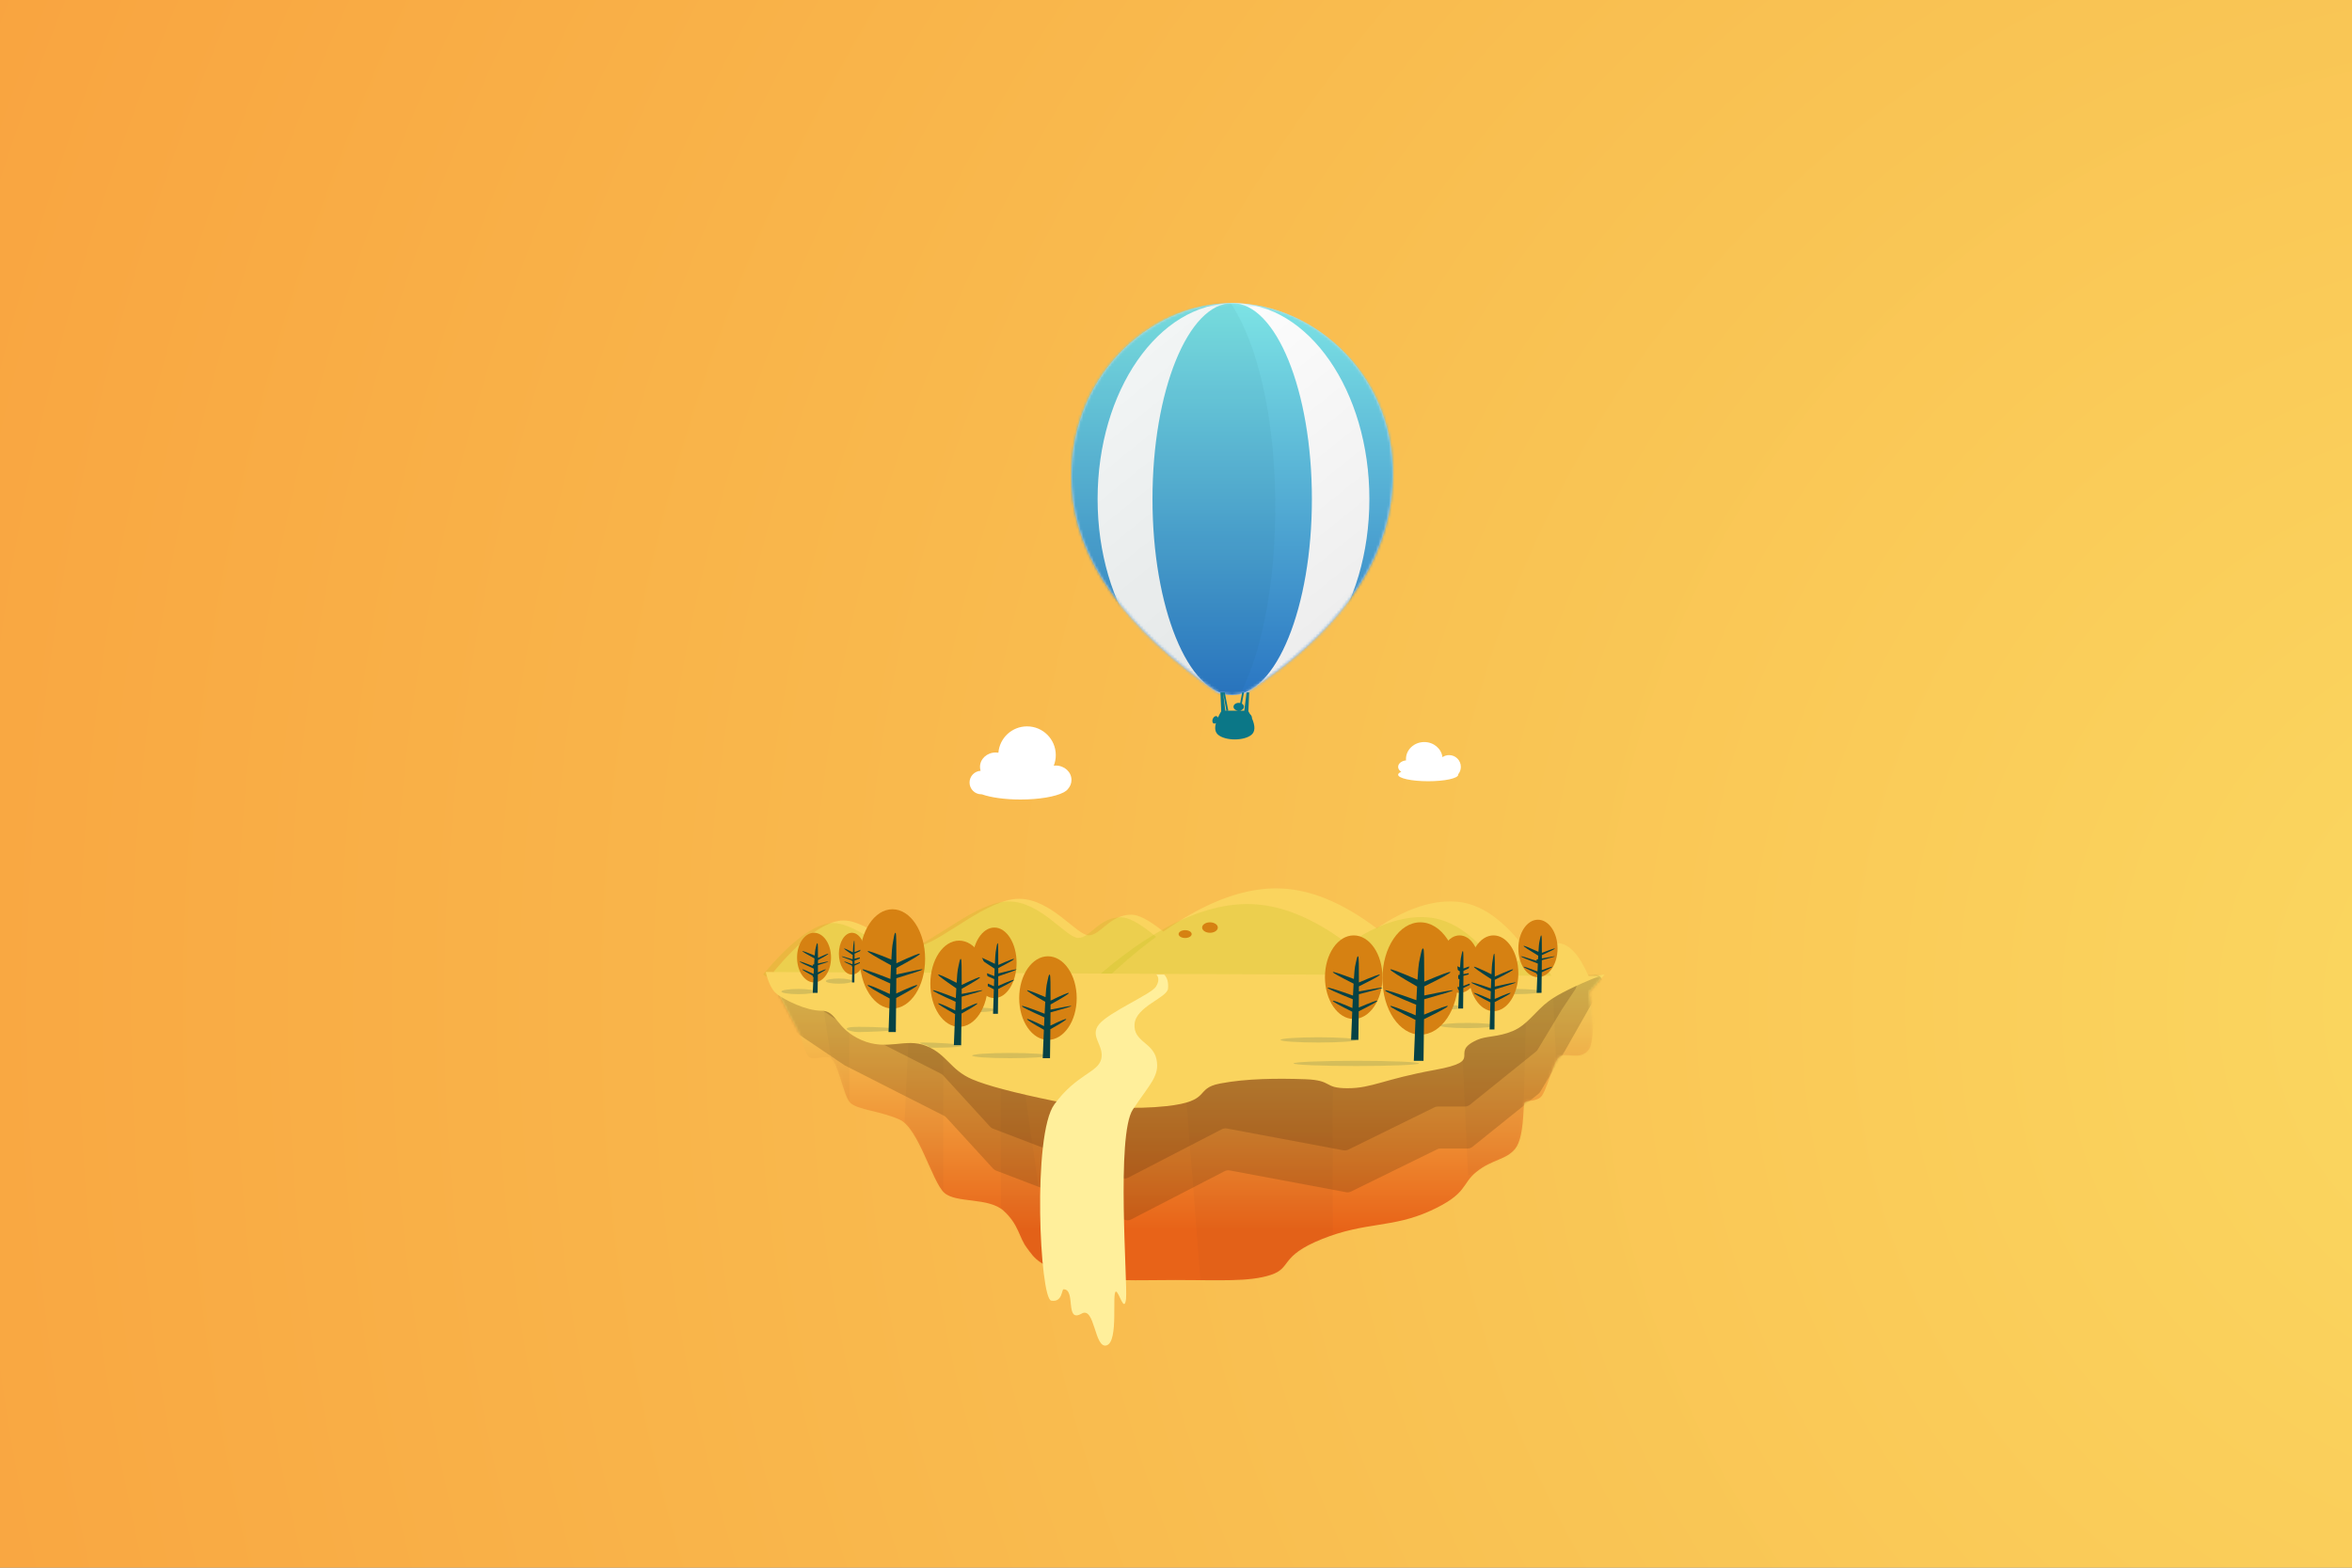 <?xml version="1.0" encoding="UTF-8"?>
<svg width="900px" height="600px" viewBox="0 0 900 600" version="1.1" xmlns="http://www.w3.org/2000/svg" xmlns:xlink="http://www.w3.org/1999/xlink">
    <rect x="0" y="0" width="900" height="600" fill="#808080" stroke="none"/>
    <!-- Generator: Sketch 49.1 (51147) - http://www.bohemiancoding.com/sketch -->
    <title>balloon</title>
    <style>
      .floating-balloon {
        animation: float 6s ease-in-out infinite;
      }

      @keyframes float {
        0% {
          transform: translate(410px,116px);
        }
        50% {
          transform: translate(410px,136px);
        }
        100% {
          transform: translate(410px,116px);
        }
      }
    </style>
    <defs>
        <radialGradient cx="107.829%" cy="63.265%" fx="107.829%" fy="63.265%" r="362.616%" gradientTransform="translate(1.078,0.633),scale(0.662,1),rotate(150.361),translate(-1.078,-0.633)" id="radialGradient-1">
            <stop stop-color="#FAD961" offset="0%"></stop>
            <stop stop-color="#F76B1C" offset="100%"></stop>
        </radialGradient>
        <linearGradient x1="47.414%" y1="0%" x2="47.414%" y2="83.104%" id="linearGradient-2">
            <stop stop-color="#FAD961" offset="0%"></stop>
            <stop stop-color="#E86318" offset="100%"></stop>
        </linearGradient>
        <path d="M-2.66453526e-15,0 L12.337,23.434 C13.627,28.209 14.728,30.923 15.642,31.576 C17.012,32.556 19.224,31.576 22.955,31.576 C26.687,31.576 28.465,46.536 31.474,49.176 C34.483,51.815 42.823,52.194 50.201,55.48 C57.579,58.767 62.708,79.466 67.365,83.548 C72.021,87.63 84.267,85.131 90.081,90.441 C95.895,95.752 95.878,100.526 98.89,104.537 C101.901,108.548 103.661,112.244 118.792,114.957 C133.922,117.669 138.43,116.899 155.695,116.899 C172.961,116.899 183.942,117.659 192.227,114.957 C200.512,112.254 195.356,107.85 211.917,101.201 C228.477,94.551 238.751,97.048 253.281,90.441 C267.81,83.834 265.055,80.23 271.048,75.435 C277.042,70.641 282.389,70.965 285.843,66.592 C289.296,62.219 288.748,50.395 289.328,49.176 C289.909,47.957 292.919,48.797 295.333,47.086 C297.748,45.374 300.162,33.731 302.581,31.576 C305.001,29.422 309.729,32.843 313.385,29.405 C315.822,27.114 316.05,19.57 314.068,6.774 L320,0 L294.514,3.1 L129.931,13.766 L27.709,3.1 L-2.66453526e-15,0 Z" id="path-3"></path>
        <path d="M44.507,-2.84217094e-14 L47.47,-2.84217094e-14 C48.663,1.217 49.158,2.999 48.956,5.347 C48.654,8.869 36.601,12.236 36.135,18.971 C35.668,25.706 43.09,25.906 44.507,32.321 C45.924,38.737 41.942,41.917 35.489,51.639 C29.037,61.36 33.522,118.168 32.885,124.04 C32.248,129.912 30.146,121.291 29.04,121.333 C27.319,121.398 30.185,140.425 25.463,141.906 C20.741,143.387 21.029,126.803 15.877,129.761 C9.359,133.503 13.826,120.445 8.983,120.445 C8.205,120.445 8.605,125.55 4.251,124.795 C-0.103,124.04 -3.079,61.26 5.471,49.64 C14.022,38.019 22.125,37.562 23.392,32.321 C24.66,27.081 18.73,23.621 22.593,18.971 C26.456,14.321 42.526,7.502 44.305,4.645 C45.492,2.739 45.559,1.191 44.507,-2.84217094e-14 Z" id="path-5"></path>
        <path d="M61.473,150 L66.671,149.187 C102.122,126.187 120.843,99.884 122.833,70.276 C125.607,28.993 93.328,0 61.473,0 C29.618,0 -2.137,28.945 0.113,70.276 C1.626,98.064 20.372,124.388 56.353,149.25 L61.473,150 Z" id="path-7"></path>
        <linearGradient x1="50%" y1="2.15%" x2="50%" y2="98.719%" id="linearGradient-9">
            <stop stop-color="#7BE1E4" offset="0%"></stop>
            <stop stop-color="#2B77C3" offset="100%"></stop>
        </linearGradient>
        <linearGradient x1="13.953%" y1="6.125%" x2="100%" y2="160.518%" id="linearGradient-10">
            <stop stop-color="#FFFFFF" offset="0%"></stop>
            <stop stop-color="#E1E1E1" offset="100%"></stop>
        </linearGradient>
    </defs>
    <g id="balloon" stroke="none" stroke-width="1" fill="none" fill-rule="evenodd">
        <rect id="bg" fill="url(#radialGradient-1)" x="-3" y="0" width="907" height="600"></rect>
        <g id="land" transform="translate(451.5, 334.5) rotate(-360) translate(-451.5, -334.5) translate(289, 154)">
            <ellipse id="Oval-11" cx="160" cy="155.5" rx="160" ry="155.5"></ellipse>
            <g id="hotAirBalloon_land" transform="translate(3, 186)">
                <g id="Land" transform="translate(0, 0)">
                    <g id="Group-2" transform="translate(0, 0)">
                        <g id="Group-3" transform="translate(2, 33)">
                            <mask id="mask-4" fill="white">
                                <use xlink:href="#path-3"></use>
                            </mask>
                            <use id="Path-3" fill="url(#linearGradient-2)" xlink:href="#path-3"></use>
                            <polygon id="Path-7" fill="#0E152D" opacity="0.15" mask="url(#mask-4)" points="24.379 34.887 21 12 31 15.703 31 50"></polygon>
                            <polygon id="Path-6" fill="#0E152D" opacity="0.15" mask="url(#mask-4)" points="67 85 52 59.559 53.616 24 67 27.862"></polygon>
                            <path d="M216,39.775 L216,103.829 C206.33,111.244 199.525,115.807 195.584,117.519 C191.644,119.231 181.727,121.058 165.834,123 L159,36 L216,39.775 Z" id="Path-4-Copy" fill="#0E152D" opacity="0.15" mask="url(#mask-4)"></path>
                            <polygon id="Path-4-Copy-2" fill="#0E152D" opacity="0.15" mask="url(#mask-4)" points="290 15 288.599 67.522 267.788 77 265 17.975"></polygon>
                            <polygon id="Path-4-Copy-3" fill="#0E152D" opacity="0.15" mask="url(#mask-4)" points="319 -1 314.269 31.099 301.566 35 300 2.045"></polygon>
                            <path d="M89,36 L89,90.562 C93.114,98.393 96.28,103.62 98.5,106.241 C100.72,108.862 103.886,111.115 108,113 L98.151,44.908 L89,36 Z" id="Path-5-Copy" fill="#0E152D" opacity="0.15" mask="url(#mask-4)"></path>
                            <path d="M8.879,21.026 L29.038,34.626 C29.141,34.695 29.247,34.758 29.358,34.814 L67.27,54.067 C67.591,54.23 67.881,54.45 68.124,54.716 L86.007,74.245 C86.322,74.589 86.713,74.855 87.148,75.021 L136.396,93.852 C137.195,94.157 138.085,94.107 138.844,93.715 L174.621,75.241 C175.215,74.934 175.893,74.835 176.55,74.958 L221.102,83.294 C221.738,83.413 222.395,83.323 222.976,83.038 L255.911,66.879 C256.322,66.677 256.774,66.572 257.232,66.572 L267.574,66.572 C268.257,66.572 268.92,66.339 269.453,65.911 L294.689,45.639 C294.963,45.418 295.196,45.152 295.378,44.851 L304.649,29.499 C304.663,29.476 304.677,29.452 304.691,29.428 L318.833,4.473 C319.65,3.031 319.144,1.201 317.702,0.384 C317.243,0.123 316.723,-0.011 316.195,-0.006 L4.803,2.961 C3.146,2.977 1.816,4.332 1.831,5.989 C1.835,6.408 1.927,6.822 2.101,7.203 L7.826,19.781 C8.055,20.285 8.42,20.716 8.879,21.026 Z" id="Path-5" fill-opacity="0.2" fill="#452A06" mask="url(#mask-4)"></path>
                            <path d="M6.956,4.366 L27.825,18.47 C27.927,18.539 28.034,18.602 28.144,18.658 L66.089,37.962 C66.411,38.126 66.7,38.346 66.943,38.612 L84.843,58.194 C85.158,58.538 85.548,58.804 85.984,58.971 L135.274,77.851 C136.074,78.157 136.966,78.108 137.726,77.714 L173.533,59.192 C174.127,58.884 174.806,58.784 175.464,58.908 L220.053,67.265 C220.69,67.385 221.348,67.295 221.929,67.009 L254.892,50.807 C255.304,50.605 255.757,50.5 256.215,50.5 L266.565,50.5 C267.249,50.5 267.913,50.266 268.446,49.837 L293.704,29.511 C293.978,29.291 294.211,29.024 294.393,28.723 L303.66,13.351 C303.682,13.313 303.706,13.276 303.731,13.239 L308.771,5.662 C309.689,4.282 309.314,2.42 307.935,1.502 C307.443,1.175 306.865,1 306.273,1 L4.919,1 C4.413,1 4.003,1.41 4.003,1.916 C4.003,2.223 4.157,2.51 4.413,2.68 L6.934,4.352 C6.941,4.357 6.949,4.362 6.956,4.366 Z" id="Path-5-Copy-2" fill-opacity="0.2" fill="#452106" mask="url(#mask-4)"></path>
                        </g>
                        <g id="mountains" transform="translate(0, 0)">
                            <g id="Group-18" transform="translate(0, 0)">
                                <path d="M4,31.948 C13.933,20.11 22.24,13.606 28.922,12.435 C38.945,10.677 49.859,24.731 59.656,22.191 C69.453,19.652 85.643,4 97.943,4 C110.243,4 119.99,17.974 124.608,17.974 C129.227,17.974 132.556,10.075 140.915,10.075 C146.487,10.075 156.849,18.384 172,35 L8.642,35 L4,31.948 Z" id="Path-9" fill="#FAD45E"></path>
                                <path d="M0,32.948 C9.933,21.11 18.24,14.606 24.922,13.435 C34.945,11.677 45.859,25.731 55.656,23.191 C65.453,20.652 81.643,5 93.943,5 C106.243,5 115.99,18.974 120.608,18.974 C125.227,18.974 128.556,11.075 136.915,11.075 C142.487,11.075 152.849,19.384 168,36 L4.642,36 L0,32.948 Z" id="Path-9-Copy" fill-opacity="0.2" fill="#B7BB0F"></path>
                                <path d="M234.788,15.317 C245.608,7.98 255.557,4.556 264.634,5.046 C281.051,5.932 290.541,23.119 293.559,24.444 C296.578,25.769 298.455,20.342 304.589,21 C308.679,21.439 312.482,25.72 316,33.845 L257.708,36.901 C258.138,37.381 258.569,37.866 259,38.355 L139.32,41 L130,35.863 C154.988,11.954 177.102,5.80843244e-16 196.341,0 C208.499,0 221.315,5.106 234.788,15.317 Z" id="Combined-Shape" fill="#FAD45E"></path>
                                <path d="M223.788,21.317 C234.608,13.98 244.557,10.556 253.634,11.046 C270.051,11.932 279.541,29.119 282.559,30.444 C285.578,31.769 287.455,26.342 293.589,27 C297.679,27.439 301.482,31.72 305,39.845 L246.708,42.901 C247.138,43.381 247.569,43.866 248,44.355 L128.32,47 L119,41.863 C143.988,17.954 166.102,6 185.341,6 C197.499,6 210.315,11.106 223.788,21.317 Z" id="Combined-Shape-Copy" fill-opacity="0.2" fill="#B7BB0F"></path>
                                <ellipse id="Oval-5" fill="#D68112" cx="171" cy="15" rx="3" ry="2"></ellipse>
                                <ellipse id="Oval-5-Copy-12" fill="#D68112" cx="161.5" cy="17.5" rx="2.5" ry="1.5"></ellipse>
                            </g>
                        </g>
                        <path d="M1,32 C2.08,36.426 3.607,39.327 5.582,40.701 C8.543,42.762 16.329,46.827 22.301,46.827 C28.273,46.827 27.71,53.705 37.629,58.048 C47.549,62.392 54.347,57.091 62.365,60.285 C70.384,63.478 71.581,69.453 79.961,73.055 C85.548,75.456 96.078,78.245 111.553,81.423 C128.192,83.996 142.421,84.642 154.24,83.361 C171.968,81.44 164.808,76.637 174.809,74.703 C184.81,72.768 196.846,72.662 207.52,73.055 C218.194,73.447 214.252,76.499 223.652,76.499 C233.052,76.499 237.36,73.055 257.064,69.483 C276.768,65.912 262.018,63.128 273.118,58.048 C276.799,56.364 281.113,57.023 286.852,54.612 C292.59,52.201 295.483,46.944 300.747,43.066 C304.257,40.48 310.674,37.309 320,33.553 L1,32 Z" id="Path-2" fill="#FAD45E"></path>
                    </g>
                    <g id="tree-copy-7" transform="translate(289, 12)">
                        <ellipse id="Oval-2" fill="#D68112" cx="7.5" cy="11" rx="7.5" ry="11"></ellipse>
                        <path d="M7.502,15.922 C7.503,15.904 7.504,15.887 7.505,15.87 C7.475,15.878 7.446,15.885 7.416,15.893 C7.445,15.902 7.473,15.912 7.502,15.922 Z M7.46,16.795 C3.153,15.152 1,14.233 1,14.035 C1,13.846 3,14.418 7,15.754 L7,15.211 C7.184,15.175 7.365,15.14 7.542,15.105 C7.566,14.633 7.589,14.187 7.612,13.767 C3.871,11.513 2,10.271 2,10.041 C2,9.809 3.899,10.557 7.696,12.283 C7.812,10.348 7.914,9.173 8,8.756 C8.343,7.103 8.578,5.529 8.859,6.131 C8.96,6.346 9.006,8.529 8.999,12.681 C12.333,11.398 14,10.85 14,11.035 C14,11.221 12.332,12.061 8.997,13.556 C8.996,13.962 8.994,14.386 8.992,14.826 C12.331,14.188 14,13.92 14,14.021 C14,14.121 12.329,14.609 8.988,15.484 C8.981,16.652 8.972,17.929 8.959,19.315 C11.653,18.295 13,17.868 13,18.035 C13,18.202 11.65,18.899 8.951,20.125 C8.929,22.459 8.898,25.084 8.859,28 L7,28 C7.099,25.355 7.192,22.98 7.28,20.875 C7.188,20.917 7.095,20.958 7,21 L7,20.554 C3.667,19.06 2,18.22 2,18.035 C2,17.844 3.775,18.434 7.326,19.806 C7.372,18.724 7.417,17.72 7.46,16.795 Z" id="Combined-Shape" fill="#064245"></path>
                    </g>
                    <g id="tree-copy-4" transform="translate(80, 15)">
                        <ellipse id="Oval-2" fill="#D68112" cx="8.5" cy="13.5" rx="8.5" ry="13.5"></ellipse>
                        <path d="M8.486,18.584 C8.526,17.552 8.565,16.606 8.602,15.744 C4.201,12.904 2,11.34 2,11.051 C2,10.761 4.229,11.702 8.688,13.875 C8.808,11.403 8.912,9.905 9,9.382 C9.343,7.353 9.578,5.422 9.859,6.161 C9.96,6.427 10.007,9.145 9.999,14.315 C14,12.552 16,11.796 16,12.047 C16,12.298 13.999,13.446 9.997,15.493 C9.995,16.149 9.992,16.839 9.989,17.564 C14.663,16.375 17,15.864 17,16.031 C17,16.198 14.661,17.077 9.983,18.667 C9.977,19.81 9.969,21.032 9.959,22.332 C13.986,20.557 16,19.795 16,20.047 C16,20.299 13.983,21.455 9.95,23.517 C9.927,26.335 9.897,29.496 9.859,33 L8,33 C8.107,29.495 8.207,26.377 8.301,23.645 C4.1,21.503 2,20.304 2,20.047 C2,19.789 4.114,20.595 8.343,22.465 C8.376,21.509 8.409,20.605 8.441,19.752 C3.48,17.546 1,16.311 1,16.047 C1,15.783 3.495,16.628 8.486,18.584 Z" id="Combined-Shape" fill="#064245"></path>
                    </g>
                    <ellipse id="Oval-5-Copy-10" fill-opacity="0.15" fill="#064245" cx="78" cy="46.5" rx="11" ry="1"></ellipse>
                    <g id="tree-copy-8" transform="translate(259, 18)">
                        <ellipse id="Oval-2" fill="#D68112" cx="7.5" cy="11" rx="7.5" ry="11"></ellipse>
                        <path d="M7.502,15.922 C7.503,15.904 7.504,15.887 7.505,15.87 C7.475,15.878 7.446,15.885 7.416,15.893 C7.445,15.902 7.473,15.912 7.502,15.922 Z M7.46,16.795 C3.153,15.152 1,14.233 1,14.035 C1,13.846 3,14.418 7,15.754 L7,15.211 C7.184,15.175 7.365,15.14 7.542,15.105 C7.566,14.633 7.589,14.187 7.612,13.767 C3.871,11.513 2,10.271 2,10.041 C2,9.809 3.899,10.557 7.696,12.283 C7.812,10.348 7.914,9.173 8,8.756 C8.343,7.103 8.578,5.529 8.859,6.131 C8.96,6.346 9.006,8.529 8.999,12.681 C12.333,11.398 14,10.85 14,11.035 C14,11.221 12.332,12.061 8.997,13.556 C8.996,13.962 8.994,14.386 8.992,14.826 C12.331,14.188 14,13.92 14,14.021 C14,14.121 12.329,14.609 8.988,15.484 C8.981,16.652 8.972,17.929 8.959,19.315 C11.653,18.295 13,17.868 13,18.035 C13,18.202 11.65,18.899 8.951,20.125 C8.929,22.459 8.898,25.084 8.859,28 L7,28 C7.099,25.355 7.192,22.98 7.28,20.875 C7.188,20.917 7.095,20.958 7,21 L7,20.554 C3.667,19.06 2,18.22 2,18.035 C2,17.844 3.775,18.434 7.326,19.806 C7.372,18.724 7.417,17.72 7.46,16.795 Z" id="Combined-Shape" fill="#064245"></path>
                    </g>
                    <g id="tree-copy-3" transform="translate(64, 20)">
                        <ellipse id="Oval-2" fill="#D68112" cx="11" cy="16.5" rx="11" ry="16.5"></ellipse>
                        <path d="M9.748,21.991 C9.814,20.629 9.877,19.392 9.938,18.28 C5.313,15.133 3,13.394 3,13.062 C3,12.727 5.353,13.757 10.06,16.152 C10.228,13.412 10.375,11.739 10.5,11.134 C11.014,8.654 11.367,6.293 11.789,7.197 C11.939,7.518 12.009,10.773 11.999,16.962 C16.666,14.71 19,13.742 19,14.059 C19,14.375 16.665,15.838 11.995,18.446 C11.993,19.075 11.99,19.73 11.987,20.411 C17.329,19.331 20,18.871 20,19.031 C20,19.191 17.327,20.001 11.981,21.462 C11.972,23.017 11.959,24.7 11.943,26.509 C15.981,24.581 18,23.764 18,24.059 C18,24.353 15.976,25.641 11.929,27.922 C11.895,31.488 11.848,35.514 11.789,40 L9,40 C9.167,35.536 9.323,31.585 9.47,28.147 C5.157,25.726 3,24.363 3,24.059 C3,23.753 5.177,24.645 9.531,26.736 C9.582,25.563 9.632,24.456 9.68,23.413 C3.893,20.829 1,19.378 1,19.059 C1,18.739 3.916,19.717 9.748,21.991 Z" id="Combined-Shape" fill="#064245"></path>
                    </g>
                    <g id="tree-copy" transform="translate(215, 18)">
                        <ellipse id="Oval-2" fill="#D68112" cx="11" cy="16" rx="11" ry="16"></ellipse>
                        <path d="M10.724,23.027 C10.808,21.317 10.888,19.801 10.964,18.48 C5.655,15.807 3,14.331 3,14.051 C3,13.77 5.691,14.645 11.073,16.676 C11.235,14.136 11.378,12.581 11.5,12.009 C12.014,9.604 12.367,7.314 12.789,8.191 C12.942,8.509 13.012,11.784 12.998,18.016 C18.333,15.725 21,14.739 21,15.059 C21,15.378 18.331,16.861 12.994,19.509 C12.991,20.13 12.988,20.776 12.984,21.448 C18.995,20.342 22,19.869 22,20.031 C22,20.192 18.993,21.019 12.978,22.512 C12.968,24.084 12.954,25.785 12.936,27.615 C17.645,25.611 20,24.759 20,25.059 C20,25.359 17.641,26.688 12.922,29.047 C12.888,32.314 12.844,35.965 12.789,40 L10,40 C10.155,35.98 10.301,32.388 10.438,29.227 C5.479,26.756 3,25.366 3,25.059 C3,24.75 5.5,25.664 10.501,27.802 C10.554,26.621 10.605,25.506 10.655,24.456 C4.218,21.845 1,20.379 1,20.059 C1,19.738 4.241,20.727 10.724,23.027 Z" id="Combined-Shape" fill="#064245"></path>
                    </g>
                    <ellipse id="Oval-5-Copy-6" fill-opacity="0.15" fill="#064245" cx="269.5" cy="52.5" rx="10.5" ry="1"></ellipse>
                    <ellipse id="Oval-5-Copy-7" fill-opacity="0.15" fill="#064245" cx="287.5" cy="39.5" rx="10.5" ry="1"></ellipse>
                    <ellipse id="Oval-5-Copy-8" fill-opacity="0.15" fill="#064245" cx="257.5" cy="45.5" rx="10.5" ry="1"></ellipse>
                    <g id="tree-copy-10" transform="translate(29, 17)">
                        <ellipse id="Oval-2" fill="#D68112" cx="5" cy="8" rx="5" ry="8"></ellipse>
                        <path d="M5.989,10.996 C5.987,11.32 5.986,11.655 5.984,11.999 C7.995,11.231 9,10.906 9,11.023 C9,11.141 8,11.651 6,12.553 L6,13 C5.992,12.997 5.985,12.993 5.977,12.99 C5.966,14.757 5.95,16.76 5.93,19 L5,19 C5.059,16.693 5.115,14.668 5.166,12.926 C5.111,12.951 5.056,12.975 5,13 L5,12.553 C3,11.651 2,11.141 2,11.023 C2,10.902 3.064,11.25 5.192,12.066 C5.204,11.667 5.216,11.284 5.228,10.918 C5.153,10.945 5.077,10.972 5,11 L5,10.643 C2.333,9.686 1,9.146 1,9.024 C1,8.898 2.408,9.273 5.224,10.15 C5.234,10.147 5.244,10.144 5.253,10.142 C5.273,9.556 5.292,9.02 5.31,8.532 C3.103,7.027 2,6.193 2,6.031 C2,5.868 3.117,6.352 5.351,7.485 C5.408,6.128 5.458,5.301 5.5,5.004 C5.671,3.802 5.789,2.657 5.93,3.096 C5.98,3.251 6.003,4.825 6,7.816 L6,7.908 L6,8 C8.667,6.818 10,6.159 10,6.023 C10,5.888 8.667,6.34 6,7.379 L6,7.908 L6,9 C5.999,8.999 5.998,8.999 5.997,8.998 C5.996,9.301 5.995,9.615 5.994,9.941 C8.665,9.221 10,8.914 10,9.021 C10,9.127 8.667,9.666 6,10.638 L6,11 C5.996,10.999 5.993,10.997 5.989,10.996 Z" id="Combined-Shape" fill="#064245"></path>
                    </g>
                    <g id="tree-copy-6" transform="translate(270, 18)">
                        <ellipse id="Oval-2" fill="#D68112" cx="9.5" cy="14.5" rx="9.5" ry="14.5"></ellipse>
                        <path d="M9.982,20.78 C9.988,20.782 9.994,20.784 10,20.786 L10,22 C9.992,21.997 9.984,21.994 9.975,21.99 C9.971,22.742 9.966,23.523 9.96,24.332 C13.987,22.557 16,21.795 16,22.047 C16,22.298 13.984,23.455 9.952,25.516 C9.929,28.617 9.898,32.112 9.859,36 L8,36 C8.11,32.106 8.214,28.655 8.311,25.65 C4.104,23.505 2,22.304 2,22.047 C2,21.789 4.117,22.596 8.35,24.469 C8.386,23.379 8.421,22.352 8.455,21.389 C3.485,19.41 1,18.296 1,18.047 C1,17.798 3.498,18.536 8.495,20.262 C8.543,18.968 8.588,17.802 8.631,16.763 C4.21,13.911 2,12.341 2,12.051 C2,11.76 4.238,12.706 8.714,14.888 C8.823,12.571 8.918,11.153 9,10.633 C9.343,8.453 9.578,6.379 9.859,7.173 C9.981,7.516 10.023,11.655 9.988,19.592 C15.329,18.383 18,17.863 18,18.031 C18,18.199 15.328,19.09 9.983,20.704 C9.982,20.729 9.982,20.754 9.982,20.78 Z M17,13.047 C17,13.318 14.667,14.635 10,17 L10,15.757 C14.667,13.68 17,12.776 17,13.047 Z" id="Combined-Shape" fill="#064245"></path>
                    </g>
                    <g id="tree" transform="translate(237, 13)">
                        <ellipse id="Oval-2" fill="#D68112" cx="14.5" cy="21.5" rx="14.5" ry="21.5"></ellipse>
                        <path d="M12.983,29.81 C13.079,27.874 13.17,26.129 13.257,24.574 C6.419,20.641 3,18.474 3,18.072 C3,17.667 6.47,18.97 13.41,21.982 C13.635,18.378 13.832,16.179 14,15.387 C14.686,12.155 15.156,9.079 15.719,10.257 C15.916,10.671 16.01,14.822 15.999,22.712 C22.666,19.897 26,18.683 26,19.07 C26,19.458 22.665,21.273 15.995,24.517 C15.992,25.617 15.987,26.78 15.98,28.007 C23.327,26.478 27,25.822 27,26.041 C27,26.26 23.324,27.397 15.971,29.452 C15.959,31.279 15.944,33.236 15.924,35.323 C21.975,32.786 25,31.701 25,32.07 C25,32.439 21.969,34.107 15.908,37.072 C15.862,41.766 15.799,47.075 15.719,53 L12,53 C12.226,47.089 12.438,41.868 12.636,37.338 C6.212,34.206 3,32.45 3,32.07 C3,31.689 6.238,32.862 12.713,35.591 C12.777,34.17 12.839,32.823 12.899,31.549 C4.966,28.29 1,26.464 1,26.071 C1,25.677 4.994,26.923 12.983,29.81 Z" id="Combined-Shape" fill="#064245"></path>
                    </g>
                    <g id="tree-copy-9" transform="translate(98, 26)">
                        <ellipse id="Oval-2" fill="#D68112" cx="11" cy="16" rx="11" ry="16"></ellipse>
                        <path d="M9.726,21.983 C9.81,20.263 9.891,18.741 9.967,17.417 C5.322,14.784 3,13.329 3,13.051 C3,12.772 5.359,13.633 10.076,15.634 C10.237,13.119 10.378,11.577 10.5,11.009 C11.014,8.604 11.367,6.314 11.789,7.191 C11.941,7.508 12.011,10.765 11.999,16.962 C16.666,14.71 19,13.742 19,14.059 C19,14.375 16.665,15.838 11.994,18.447 C11.992,19.076 11.989,19.731 11.985,20.412 C17.328,19.331 20,18.871 20,19.031 C20,19.191 17.326,20.001 11.978,21.463 C11.968,23.019 11.954,24.702 11.937,26.512 C15.979,24.582 18,23.764 18,24.059 C18,24.353 15.974,25.643 11.923,27.926 C11.889,31.224 11.845,34.916 11.789,39 L9,39 C9.156,34.939 9.304,31.316 9.443,28.132 C5.148,25.72 3,24.362 3,24.059 C3,23.753 5.168,24.642 9.505,26.723 C9.557,25.552 9.608,24.445 9.657,23.403 C3.886,20.825 1,19.377 1,19.059 C1,18.74 3.909,19.714 9.726,21.983 Z" id="Combined-Shape" fill="#064245"></path>
                    </g>
                    <ellipse id="Oval-5-Copy-2" fill-opacity="0.15" fill="#064245" cx="94.5" cy="64" rx="14.5" ry="1"></ellipse>
                    <path d="M64.766,61 C68.777,61 76,60.87 76,60.205 C76,59.539 66.101,59 61.412,59 C58.552,59 60.544,59.506 62.906,60.205 C63.311,60.325 63.202,61 64.766,61 Z" id="Oval-5-Copy-11" fill-opacity="0.15" fill="#064245"></path>
                    <path d="M36.46,55 C39.895,55 51,54.552 51,54 C51,53.448 44.49,53 36.46,53 C28.43,53 33.025,55 36.46,55 Z" id="Oval-5-Copy-2" fill-opacity="0.15" fill="#064245"></path>
                    <ellipse id="Oval-5-Copy-9" fill-opacity="0.15" fill="#064245" cx="13.5" cy="39.5" rx="6.5" ry="1"></ellipse>
                    <ellipse id="Oval-5-Copy-10" fill-opacity="0.15" fill="#064245" cx="29" cy="35.5" rx="5" ry="1"></ellipse>
                    <g id="tree-copy-5" transform="translate(13, 17)">
                        <ellipse id="Oval-2" fill="#D68112" cx="6.5" cy="9.5" rx="6.5" ry="9.5"></ellipse>
                        <path d="M6.484,12.887 C6.485,12.876 6.486,12.865 6.486,12.854 C6.47,12.859 6.454,12.864 6.437,12.869 C6.453,12.875 6.469,12.881 6.484,12.887 Z M6.437,13.75 C2.812,12.136 1,11.231 1,11.035 C1,10.848 2.667,11.402 6,12.698 L6,12.211 C6.18,12.17 6.357,12.13 6.529,12.091 C6.578,11.242 6.624,10.485 6.669,9.821 C3.556,8.133 2,7.203 2,7.031 C2,6.857 3.583,7.418 6.748,8.713 C6.843,7.463 6.927,6.685 7,6.38 C7.343,4.952 7.578,3.593 7.859,4.113 C7.958,4.296 8.005,6.126 8,9.604 C10.667,8.376 12,7.853 12,8.035 C12,8.217 10.666,9.027 7.997,10.466 C7.996,10.878 7.994,11.31 7.991,11.763 C10.664,11.171 12,10.923 12,11.021 C12,11.118 10.662,11.577 7.987,12.398 C7.981,13.254 7.973,14.177 7.962,15.165 C9.987,14.254 11,13.877 11,14.035 C11,14.194 9.985,14.83 7.954,15.946 C7.931,18.024 7.9,20.375 7.859,23 L6,23 C6.099,20.717 6.192,18.667 6.28,16.851 C6.188,16.9 6.095,16.95 6,17 L6,16.465 C3.333,15.027 2,14.217 2,14.035 C2,13.846 3.445,14.42 6.334,15.758 C6.369,15.049 6.404,14.38 6.437,13.75 Z" id="Combined-Shape" fill="#064245"></path>
                    </g>
                    <g id="tree-copy-2" transform="translate(37, 8)">
                        <ellipse id="Oval-2" fill="#D68112" cx="12.5" cy="19" rx="12.5" ry="19"></ellipse>
                        <path d="M11.73,26.681 C11.812,24.714 11.89,22.967 11.964,21.439 C5.988,18.192 3,16.399 3,16.062 C3,15.722 6.025,16.786 12.076,19.254 C12.237,16.267 12.378,14.436 12.5,13.76 C13.014,10.904 13.367,8.186 13.789,9.227 C13.94,9.6 14.01,13.415 13.999,20.67 C20,17.885 23,16.685 23,17.07 C23,17.456 19.998,19.255 13.995,22.469 C13.992,23.267 13.989,24.102 13.984,24.972 C20.661,23.467 24,22.824 24,23.041 C24,23.258 20.659,24.379 13.977,26.404 C13.967,28.207 13.953,30.151 13.936,32.237 C19.312,29.761 22,28.706 22,29.07 C22,29.435 19.307,31.069 13.922,33.971 C13.888,37.857 13.844,42.2 13.789,47 L11,47 C11.155,42.209 11.302,37.931 11.44,34.166 C5.813,31.142 3,29.443 3,29.07 C3,28.696 5.835,29.819 11.504,32.44 C11.557,31.015 11.609,29.669 11.66,28.405 C4.553,25.236 1,23.458 1,23.071 C1,22.683 4.577,23.886 11.73,26.681 Z" id="Combined-Shape" fill="#064245"></path>
                    </g>
                    <ellipse id="Oval-5-Copy" fill-opacity="0.15" fill="#064245" cx="227" cy="67" rx="24" ry="1"></ellipse>
                    <ellipse id="Oval-5-Copy-2" fill-opacity="0.15" fill="#064245" cx="212.5" cy="58" rx="14.5" ry="1"></ellipse>
                    <g id="river" transform="translate(106, 33)">
                        <mask id="mask-6" fill="white">
                            <use xlink:href="#path-5"></use>
                        </mask>
                        <use id="River" fill="#FFEF9B" xlink:href="#path-5"></use>
                    </g>
                </g>
            </g>
        </g>
        <path d="M408.637,301.991 C408.324,302.411 407.816,302.813 407.14,303.188 C407.058,303.234 406.976,303.278 406.892,303.32 C403.798,304.913 397.619,306 390.5,306 C384.441,306 379.062,305.213 375.688,303.996 C375.626,303.999 375.563,304 375.5,304 C373.015,304 371,301.985 371,299.5 C371,297.106 372.87,295.149 375.228,295.008 C375.08,294.529 375,294.023 375,293.5 C375,290.462 377.686,288 381,288 C381.354,288 381.701,288.028 382.038,288.082 C382.504,282.436 387.234,278 393,278 C399.075,278 404,282.925 404,289 C404,290.428 403.728,291.793 403.233,293.045 C403.484,293.015 403.74,293 404,293 C407.314,293 410,295.462 410,298.5 C410,299.825 409.489,301.041 408.637,301.991 Z" id="cloud" fill="#FFFFFF"></path>
        <path d="M557.798,295.386 C558.567,295.721 559,296.1 559,296.5 C559,297.881 553.851,299 547.5,299 C541.149,299 536,297.881 536,296.5 C536,296.451 536.007,296.401 536.02,296.353 C535.382,295.576 535,294.583 535,293.5 C535,291.015 537.015,289 539.5,289 C540.443,289 541.319,289.29 542.042,289.786 C542.425,286.532 545.394,284 549,284 C552.866,284 556,286.91 556,290.5 C556,290.676 555.992,290.851 555.978,291.023 C557.685,291.189 559,292.235 559,293.5 C559,294.253 558.534,294.928 557.798,295.386 Z" id="cloud" fill="#FFFFFF" transform="translate(547, 291.5) scale(-1, 1) translate(-547, -291.5) "></path>
        <g class="floating-balloon" id="hot-air-balloon" transform="translate(410, 116)">
            <g id="balloon">
                <mask id="mask-8" fill="white">
                    <use xlink:href="#path-7"></use>
                </mask>
                <use fill="#D8D8D8" xlink:href="#path-7"></use>
                <ellipse id="Oval-5-Copy-3" fill="url(#linearGradient-9)" mask="url(#mask-8)" cx="61" cy="75" rx="66" ry="75"></ellipse>
                <ellipse id="Oval-5-Copy-5" fill="url(#linearGradient-10)" mask="url(#mask-8)" cx="62" cy="75" rx="52" ry="75"></ellipse>
                <ellipse id="Oval-5-Copy-4" fill="url(#linearGradient-9)" mask="url(#mask-8)" cx="61.5" cy="75" rx="30.5" ry="75"></ellipse>
                <path d="M41.497,169 C63.082,169 78,128.258 78,78 C78,27.742 63.082,-13 41.497,-13 C19.911,-13 -9,20.424 -9,70.682 C-9,120.94 19.911,169 41.497,169 Z" id="Oval-3" fill-opacity="0.05" fill="#064245" mask="url(#mask-8)"></path>
            </g>
            <g id="Basket" transform="translate(54, 149)" fill="#0B7787">
                <path d="M11.215,4.308 C11.692,4.582 12,5.014 12,5.5 C12,6.131 11.48,6.672 10.744,6.893 L10.724,7 L10.468,6.959 C10.318,6.986 10.161,7 10,7 C8.895,7 8,6.328 8,5.5 C8,4.672 8.895,4 10,4 C10.192,4 10.378,4.02 10.554,4.058 L11.349,0 L12,0 L11.215,4.308 Z M14.292,8.286 C14.543,8.468 14.77,8.754 14.921,9.109 C15.042,9.395 15.097,9.685 15.091,9.947 C16.382,12.971 16.298,15.077 14.837,16.263 C11.994,18.573 5.027,18.585 2.169,16.263 C1.01,15.321 0.713,13.808 1.278,11.724 C0.994,11.926 0.681,11.994 0.414,11.881 C-0.094,11.665 -0.244,10.872 0.079,10.109 C0.403,9.347 1.078,8.903 1.586,9.119 C1.804,9.212 1.955,9.41 2.033,9.666 C2.372,8.909 2.794,8.097 3.301,7.23 L3,0 L4,0 L4.875,7 L12.125,7 L13,0 L14,0 L13.7,7.22 C13.912,7.585 14.11,7.941 14.292,8.286 Z M4,0 L4.651,0 L6,6.883 L5.276,7 L4,0 Z" id="Combined-Shape"></path>
            </g>
        </g>
    </g>
</svg>
